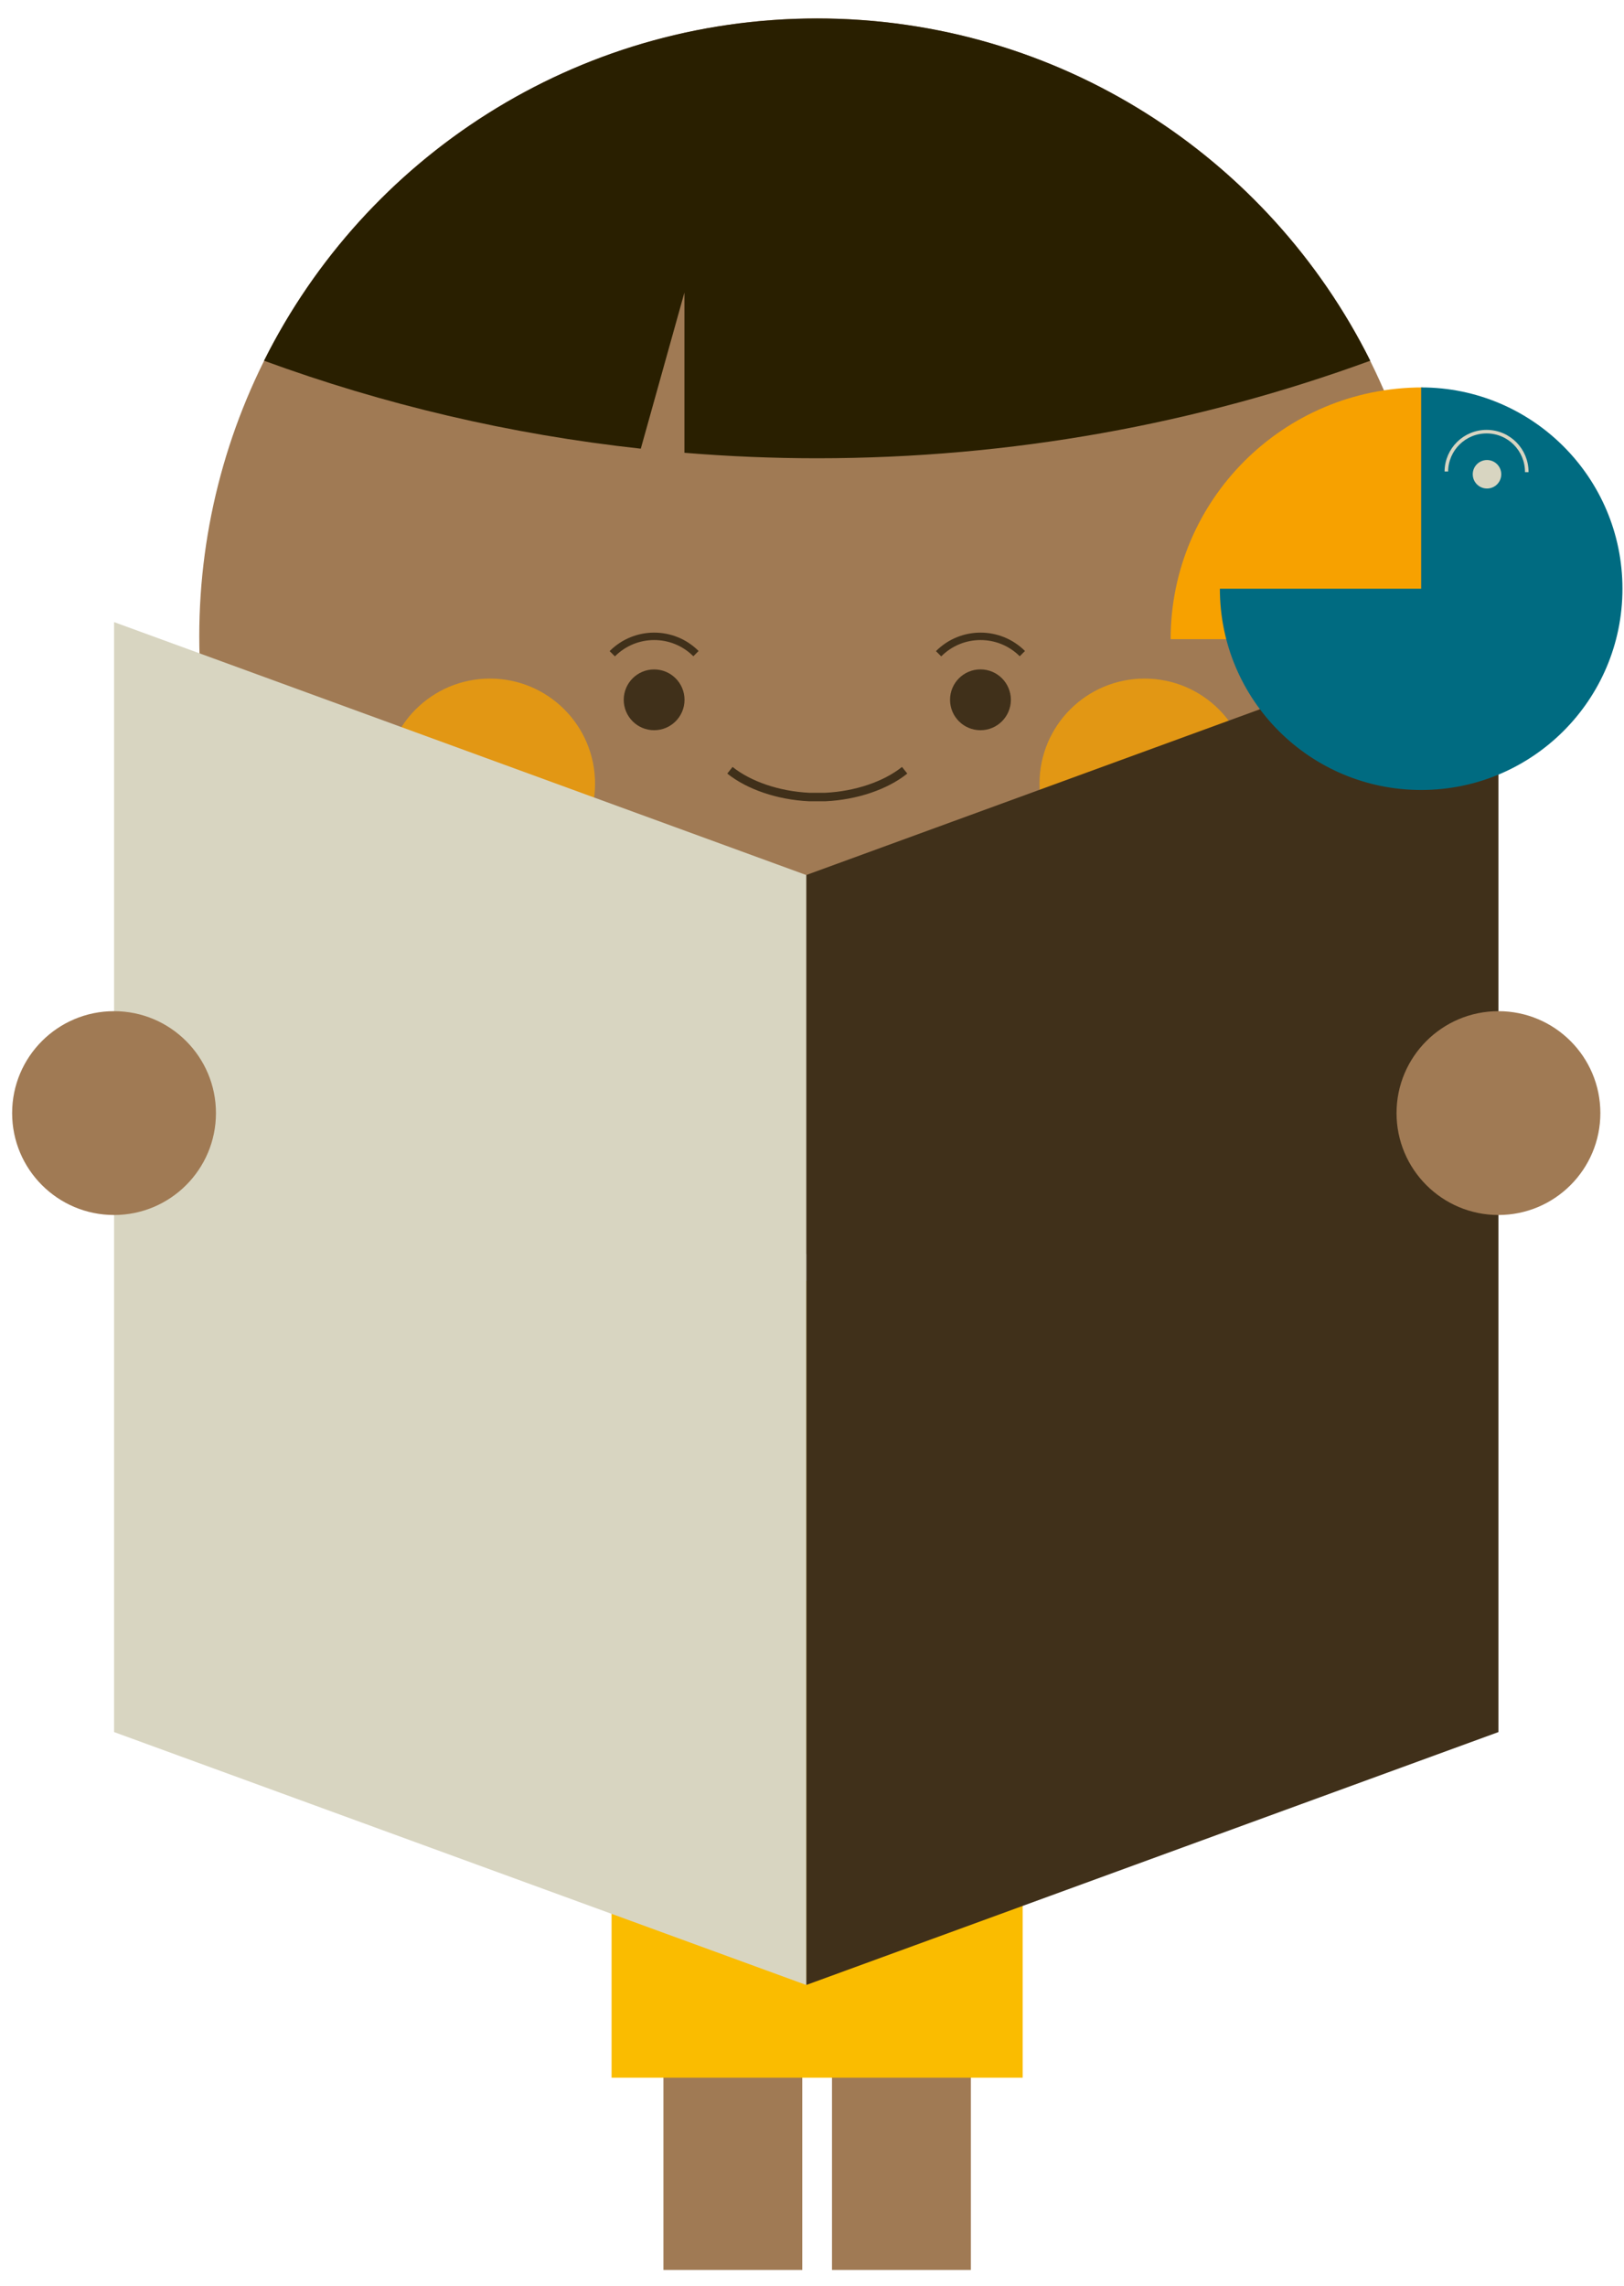 <?xml version="1.0" encoding="UTF-8" standalone="no"?>
<svg width="81px" height="114px" viewBox="0 0 81 114" version="1.1" xmlns="http://www.w3.org/2000/svg" xmlns:xlink="http://www.w3.org/1999/xlink" xmlns:sketch="http://www.bohemiancoding.com/sketch/ns">
    <!-- Generator: Sketch 3.5.1 (25234) - http://www.bohemiancoding.com/sketch -->
    <title>mascot--index-refugees</title>
    <desc>Created with Sketch.</desc>
    <defs></defs>
    <g id="Page-1" stroke="none" stroke-width="1" fill="none" fill-rule="evenodd" sketch:type="MSPage">
        <g id="mascot--index-refugees" sketch:type="MSLayerGroup">
            <path d="M41.497,95.768 L48.424,95.768 L48.424,113.216 L41.497,113.216 L41.497,95.768 Z M33.09,95.768 L40.014,95.768 L40.014,113.216 L33.09,113.216 L33.09,95.768 Z" id="Shape" fill="#A07A54" sketch:type="MSShapeGroup"></path>
            <circle id="Oval" fill="#A07A54" sketch:type="MSShapeGroup" cx="40.756" cy="31.737" r="30.817"></circle>
            <path d="M34.135,14.598 L31.961,22.378 C25.431,21.666 19.135,20.175 13.169,17.991 C18.224,7.873 28.677,0.921 40.757,0.921 C52.837,0.921 63.292,7.873 68.345,17.991 C59.741,21.138 50.45,22.856 40.757,22.856 C38.527,22.856 36.319,22.762 34.137,22.583 L34.137,14.599 L34.135,14.598 Z" id="Shape" fill="#291F00" sketch:type="MSShapeGroup"></path>
            <g id="Group" transform="translate(19, 33)" fill="#F7A100" sketch:type="MSShapeGroup" opacity="0.76">
                <circle id="Oval" cx="5.439" cy="6.085" r="5.24"></circle>
                <circle id="Oval" cx="38.087" cy="6.085" r="5.24"></circle>
            </g>
            <g id="Group" transform="translate(31, 33)" fill="#40301A" sketch:type="MSShapeGroup">
                <circle id="Oval" cx="1.626" cy="1.904" r="1.516"></circle>
                <circle id="Oval" cx="17.902" cy="1.903" r="1.517"></circle>
            </g>
            <path d="M36.406,38.417 C37.356,39.177 38.82,39.677 40.349,39.752 L41.174,39.752 C42.704,39.678 44.174,39.177 45.121,38.417" id="Shape" stroke="#40301A" stroke-width="0.424" sketch:type="MSShapeGroup"></path>
            <path d="M34.713,32.6 C33.559,31.448 31.691,31.45 30.538,32.606 M50.992,32.6 C49.837,31.448 47.967,31.45 46.814,32.606" id="Shape" stroke="#40301A" stroke-width="0.371" sketch:type="MSShapeGroup"></path>
            <path d="M30.503,103.627 L30.503,74.117 C30.503,71.397 31.583,68.791 33.506,66.867 C35.428,64.947 38.036,63.867 40.756,63.867 C43.476,63.867 46.082,64.947 48.006,66.867 C49.93,68.791 51.008,71.397 51.008,74.117 L51.008,103.627 L30.503,103.627 L30.503,103.627 Z" id="Shape" fill="#FABC00" sketch:type="MSShapeGroup"></path>
            <g id="Group" transform="translate(0, 19)" sketch:type="MSShapeGroup">
                <path d="M74.737,67.388 L40.214,80.002 L40.214,24.642 L74.737,12.028" id="Shape" fill="#40301A"></path>
                <path d="M40.214,80.002 L5.69,67.388 L5.69,12.028 L40.214,24.643" id="Shape" fill="#D8D5C1"></path>
                <circle id="Oval" fill="#A07A54" cx="5.688" cy="36.516" r="5.083"></circle>
                <circle id="Oval" fill="#A07A54" cx="74.738" cy="36.516" r="5.083"></circle>
                <g transform="translate(58, 0)">
                    <path d="M12.945,0.323 C6.01,0.323 0.388,5.943 0.388,12.879 L12.945,12.879 L12.945,0.322 L12.945,0.323 Z" id="Shape" fill="#F7A100"></path>
                    <path d="M12.883,0.323 L12.883,10.363 L2.843,10.363 C2.843,15.906 7.338,20.401 12.883,20.401 C18.428,20.401 22.923,15.907 22.923,10.363 C22.923,4.818 18.428,0.323 12.883,0.323 L12.883,0.323 Z" id="Shape" fill="#006B81"></path>
                    <path d="M14.14,4.516 C14.148,3.41 15.054,2.52 16.16,2.529 C17.268,2.536 18.157,3.441 18.15,4.549" id="Shape" stroke="#D8D5C1" stroke-width="0.177"></path>
                    <circle id="Oval" fill="#D8D5C1" cx="16.167" cy="4.655" r="0.711"></circle>
                </g>
            </g>
        </g>
    </g>
</svg>